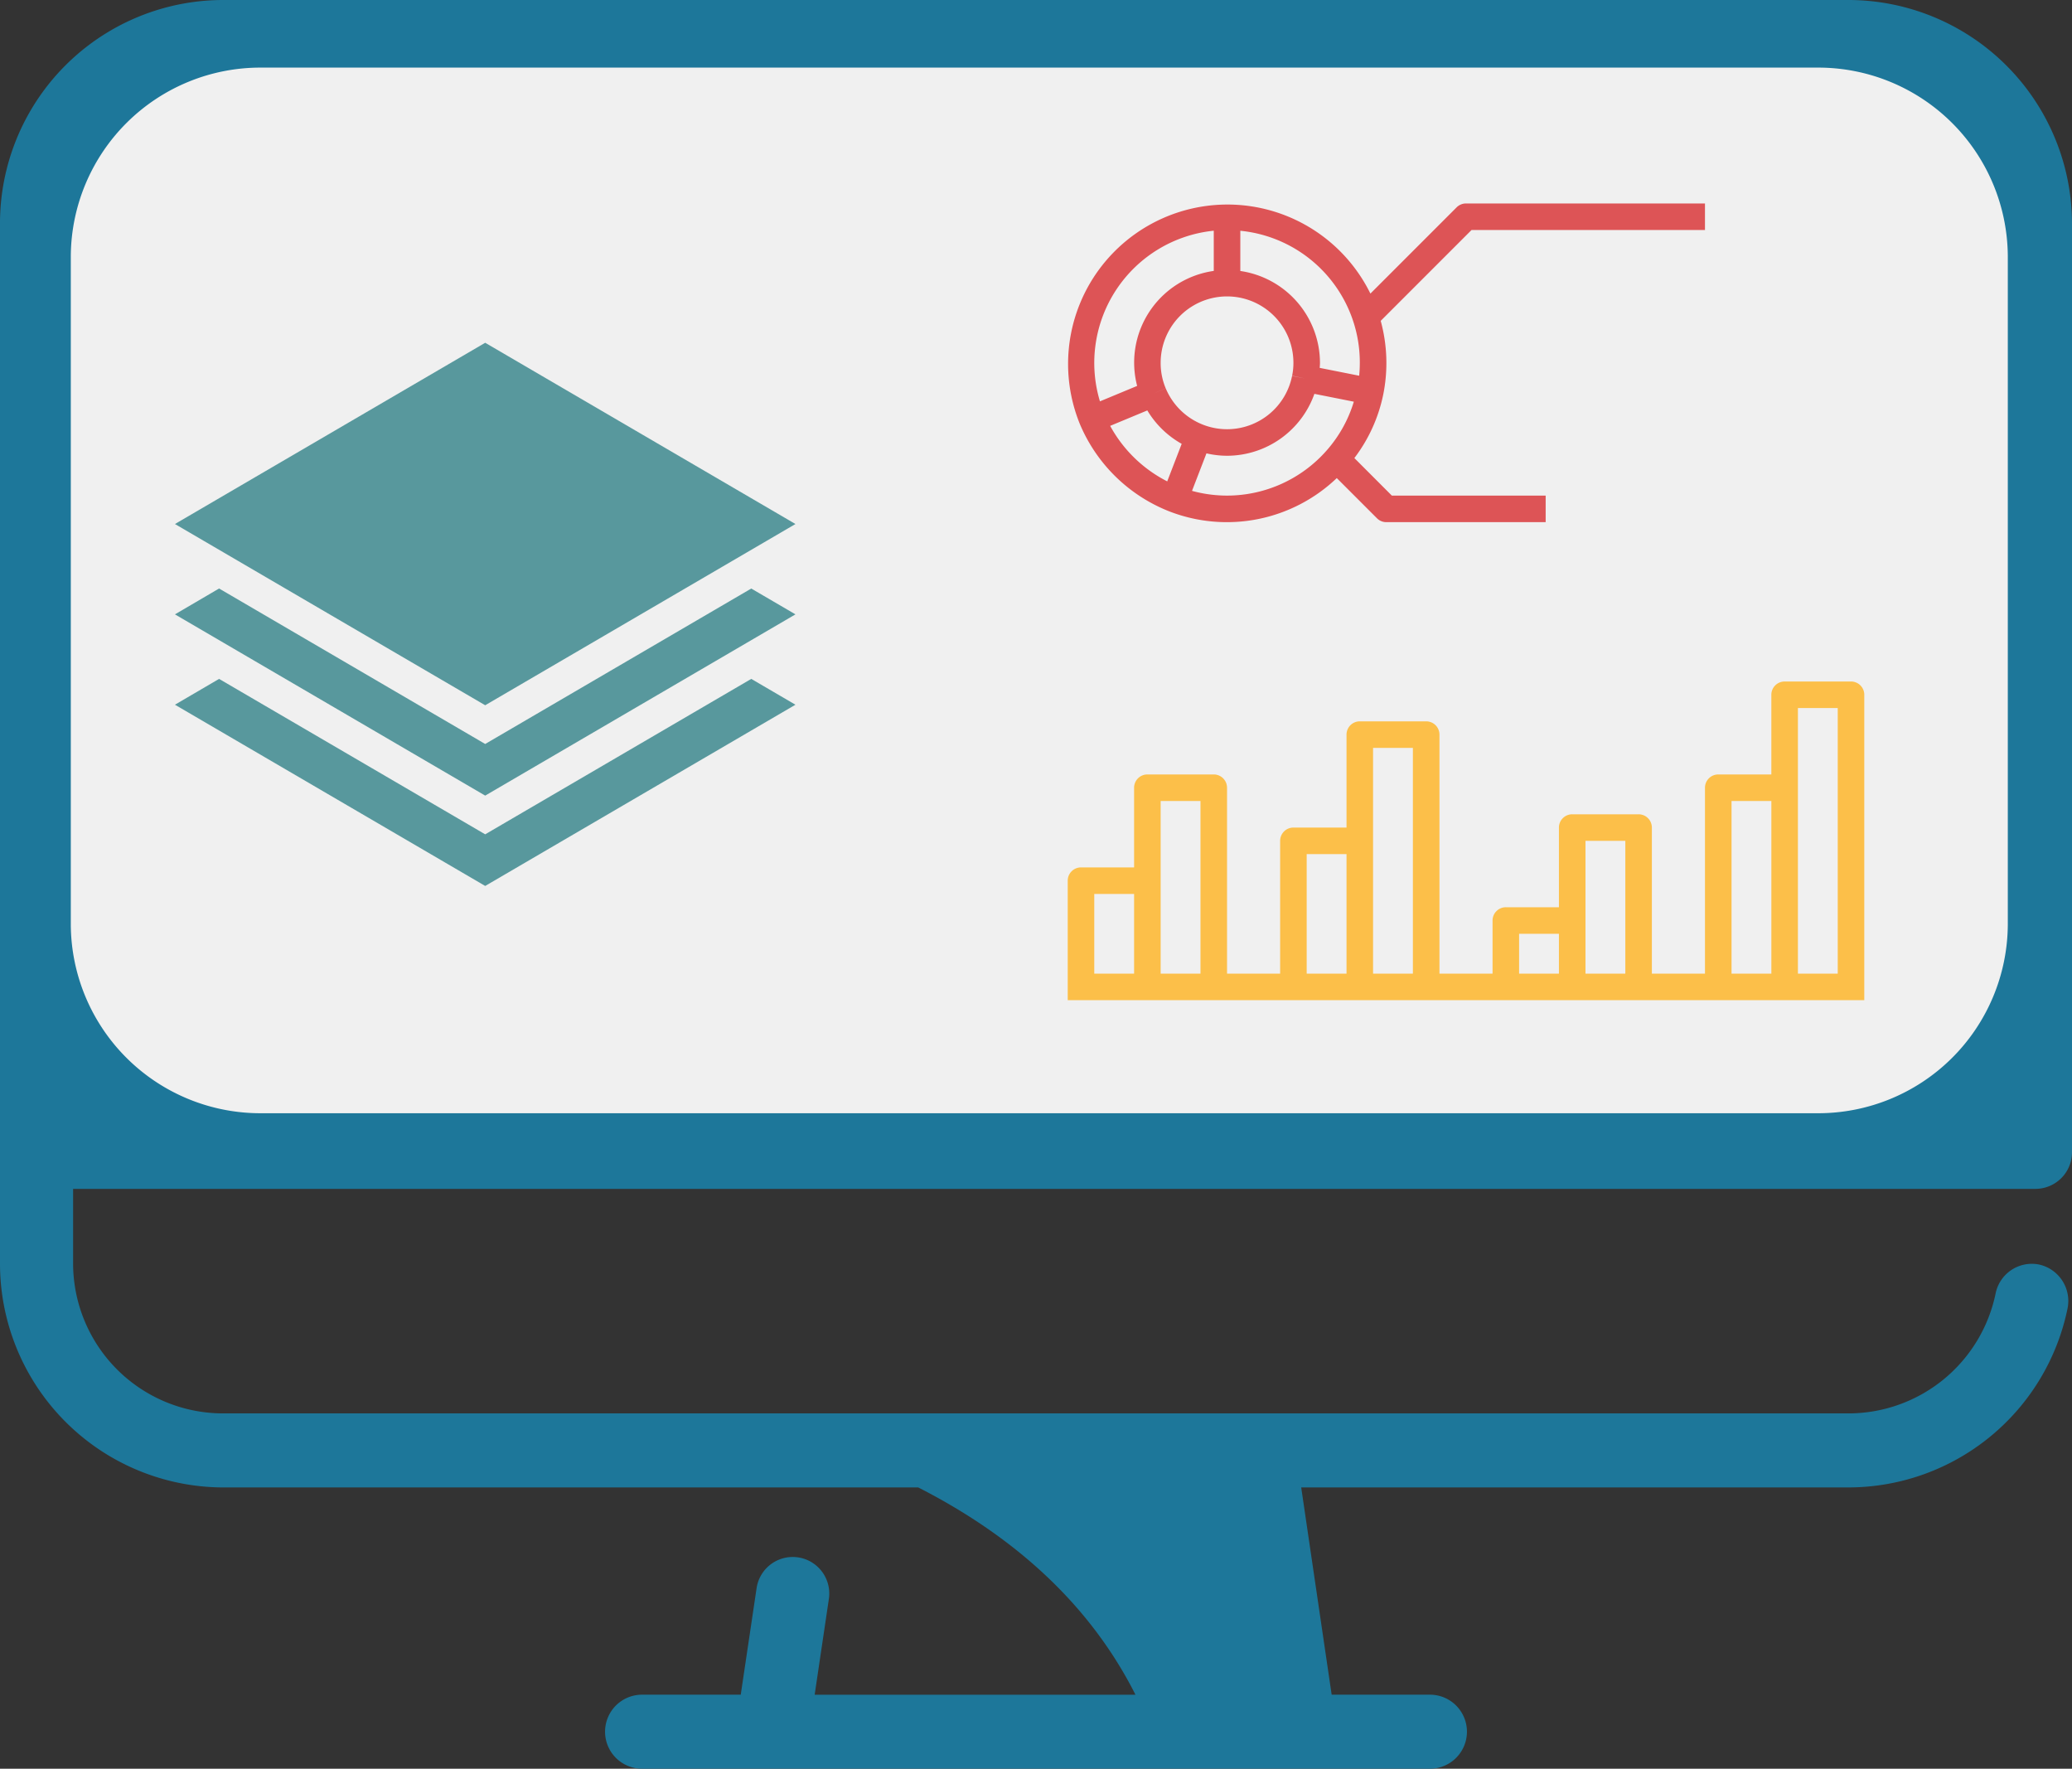 <svg xmlns="http://www.w3.org/2000/svg" width="185.05" height="157.933" viewBox="0 0 185.05 157.933">
  <rect x="0" y="0" width="185.05" height="157.933" fill="#333333" stroke="none"/>
  <g id="Group_165" data-name="Group 165" transform="translate(-1648.958 -1097.678)">
    <g id="noun_iMac_2936661" transform="translate(1648.958 1097.678)">
      <g id="Group_158" data-name="Group 158" transform="translate(0 0)">
        <path id="Path_270" data-name="Path 270" d="M185.95,147.353V64.586A19.992,19.992,0,0,0,166.11,44.5H20.74A19.945,19.945,0,0,0,.9,64.586v92.645a19.992,19.992,0,0,0,19.84,20.086H82.907c8.995,4.59,15.487,10.759,19.4,18.507H73.658l1.269-8.556a3.263,3.263,0,1,0-6.456-.955l-1.415,9.51H58.243a3.305,3.305,0,0,0,0,6.61h70.364a3.305,3.305,0,0,0,0-6.61h-8.777l-2.72-18.507h49a20,20,0,0,0,19.441-15.973,3.334,3.334,0,0,0-2.539-3.929,3.3,3.3,0,0,0-3.881,2.57,13.43,13.43,0,0,1-13.057,10.722H20.74A13.4,13.4,0,0,1,7.429,157.231v-6.573H182.685A3.271,3.271,0,0,0,185.95,147.353Z" transform="translate(-0.9 -44.5)" fill="#1d779a"/>
        <path id="Path_286" data-name="Path 286" d="M17.044,0H155.95a16.934,16.934,0,0,1,17.044,16.823V76.543A16.934,16.934,0,0,1,155.95,93.366H17.044A16.934,16.934,0,0,1,0,76.543V16.823A16.934,16.934,0,0,1,17.044,0Z" transform="translate(6.323 6.037)" fill="#f0f0f0"/>
      </g>
      <g id="noun_Layers_3376887" transform="translate(15.624 30.607)">
        <g id="Group_159" data-name="Group 159">
          <path id="Path_271" data-name="Path 271" d="M77.429,58.971l3.947,2.306L53.667,77.46,25.958,61.277,29.9,58.971,53.667,72.85Zm0-8.068,3.947,2.306L53.667,69.393,25.958,53.209,29.9,50.9,53.667,64.783ZM53.667,28.958,81.376,45.142,53.667,61.325,25.958,45.142Z" transform="translate(-25.958 -28.958)" fill="#58989d" fill-rule="evenodd"/>
        </g>
      </g>
    </g>
    <g id="noun_analytics_2475082" transform="translate(1743.575 1115.846)">
      <path id="Path_272" data-name="Path 272" d="M71.956,38H66.027a1.185,1.185,0,0,0-1.186,1.186V46.3H60.1a1.185,1.185,0,0,0-1.186,1.186v16.6H54.17V51.043a1.185,1.185,0,0,0-1.186-1.186H47.056a1.185,1.185,0,0,0-1.186,1.186v7.114H41.128a1.185,1.185,0,0,0-1.186,1.186v4.743H35.2V42.743a1.185,1.185,0,0,0-1.186-1.186H28.085A1.185,1.185,0,0,0,26.9,42.743v8.3H22.157a1.185,1.185,0,0,0-1.186,1.186V64.085H16.228v-16.6A1.185,1.185,0,0,0,15.043,46.3H9.114a1.185,1.185,0,0,0-1.186,1.186V54.6H3.186A1.185,1.185,0,0,0,2,55.785V66.457H73.141V39.186A1.185,1.185,0,0,0,71.956,38ZM4.371,56.971H7.928v7.114H4.371ZM10.3,64.085V48.671h3.557V64.085ZM23.342,53.414H26.9V64.085H23.342Zm5.928,10.671V43.928h3.557V64.085Zm13.043-3.557h3.557v3.557H42.313Zm5.928,3.557V52.228H51.8V64.085ZM61.285,48.671h3.557V64.085H61.285Zm5.928,15.414V40.371H70.77V64.085Z" transform="translate(-1.259 4.685)" fill="#fcbf49"/>
      <path id="Path_273" data-name="Path 273" d="M61.68,27.42,49.124,42.261l-16.9-4.507L20.512,30.727a1.188,1.188,0,0,0-1.352.091L1.375,45.046,2.857,46.9,20,33.186l11.149,6.69a1.19,1.19,0,0,0,.3.129l17.785,4.743a1.183,1.183,0,0,0,1.211-.379L62.917,29.632l9.858,4.381.963-2.166L63.066,27.1A1.179,1.179,0,0,0,61.68,27.42Z" transform="translate(-1.375 2.642)" fill="#f0f0f0"/>
      <path id="Path_274" data-name="Path 274" d="M11.12,29.513a14.213,14.213,0,0,0,14.91-2.991l3.588,3.588a1.18,1.18,0,0,0,.838.347H44.685V28.085H30.947L27.6,24.734a14.006,14.006,0,0,0,2.587-5.713,14.249,14.249,0,0,0-.234-6.539l8.111-8.111H58.913V2H37.571a1.18,1.18,0,0,0-.838.347l-7.7,7.7A14.23,14.23,0,0,0,3.087,21.7,14.356,14.356,0,0,0,11.12,29.513Zm-5.33-7.654L9.109,20.48a8.3,8.3,0,0,0,3.07,2.983l-1.292,3.352A12,12,0,0,1,5.791,21.859ZM10.3,16.228a5.928,5.928,0,1,1,11.857,0,5.578,5.578,0,0,1-.117,1.155l1.161.244L22.037,17.4a5.922,5.922,0,0,1-5.809,4.758,5.943,5.943,0,0,1-5.474-3.646l-1.094.456,1.092-.461A5.818,5.818,0,0,1,10.3,16.228Zm5.928,11.857a11.87,11.87,0,0,1-3.128-.422l1.291-3.35a8.188,8.188,0,0,0,1.837.215A8.294,8.294,0,0,0,24.031,19l3.521.7a11.683,11.683,0,0,1-2.422,4.349A11.844,11.844,0,0,1,16.228,28.085ZM27.494,12.509v0a11.754,11.754,0,0,1,.592,3.717q0,.582-.056,1.155l-3.524-.7c.008-.151.023-.3.023-.452a8.307,8.307,0,0,0-7.114-8.2V4.437A11.836,11.836,0,0,1,27.494,12.509ZM15.043,4.432V8.023A8.266,8.266,0,0,0,8.2,18.291L4.878,19.67A11.869,11.869,0,0,1,15.043,4.432Z" transform="translate(-1.259 -2)" fill="#dd5456"/>
      <rect id="Rectangle_1127" data-name="Rectangle 1127" width="11.857" height="2.371" transform="translate(45.797 26.085)" fill="#f0f0f0"/>
      <rect id="Rectangle_1128" data-name="Rectangle 1128" width="11.857" height="2.371" transform="translate(45.797 21.342)" fill="#f0f0f0"/>
      <rect id="Rectangle_1129" data-name="Rectangle 1129" width="11.857" height="2.371" transform="translate(45.797 16.6)" fill="#f0f0f0"/>
      <rect id="Rectangle_1130" data-name="Rectangle 1130" width="11.857" height="2.371" transform="translate(60.026 0)" fill="#f0f0f0"/>
      <rect id="Rectangle_1131" data-name="Rectangle 1131" width="11.857" height="2.371" transform="translate(60.026 4.743)" fill="#f0f0f0"/>
      <rect id="Rectangle_1132" data-name="Rectangle 1132" width="11.857" height="2.371" transform="translate(60.026 9.486)" fill="#f0f0f0"/>
      <rect id="Rectangle_1133" data-name="Rectangle 1133" width="2.371" height="2.371" transform="translate(60.026 14.228)" fill="#f0f0f0"/>
      <rect id="Rectangle_1134" data-name="Rectangle 1134" width="2.371" height="2.371" transform="translate(64.768 14.228)" fill="#f0f0f0"/>
      <rect id="Rectangle_1135" data-name="Rectangle 1135" width="2.371" height="2.371" transform="translate(69.511 14.228)" fill="#f0f0f0"/>
    </g>
  </g>
</svg>
